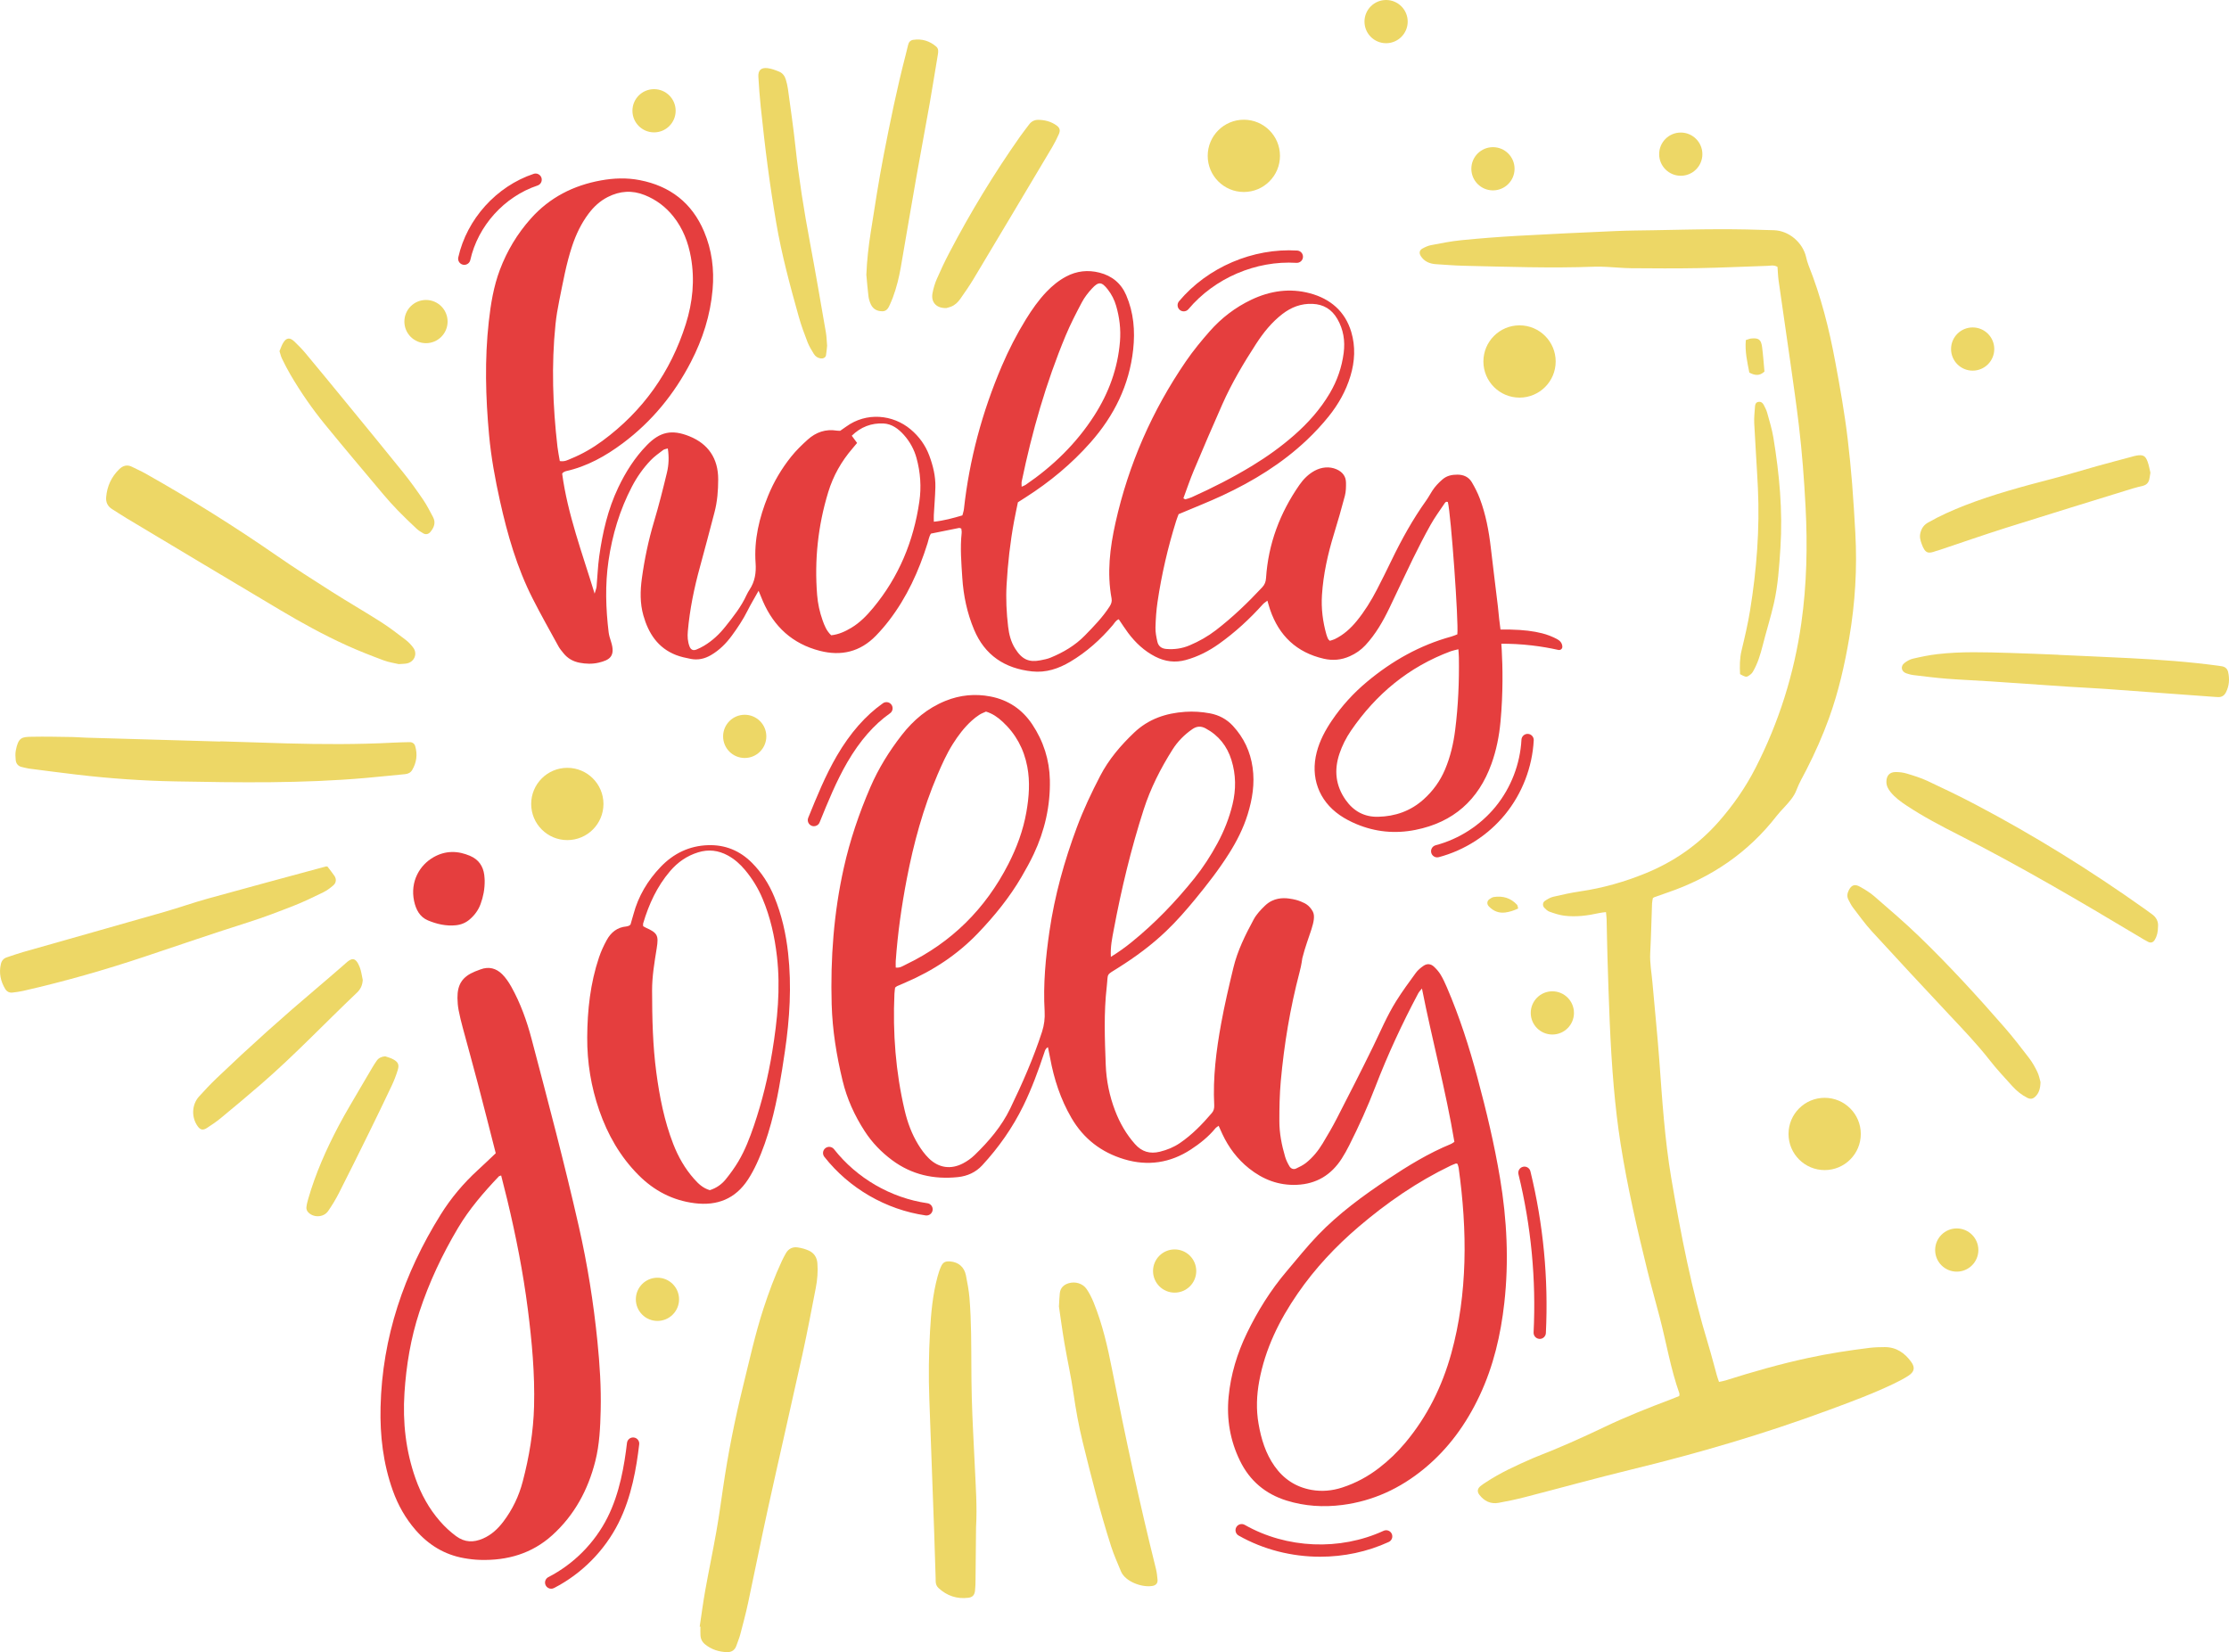 <svg xmlns="http://www.w3.org/2000/svg" width="1080" height="800.56" viewBox="0 0 1080 800.56"><g id="a"/><g id="b"><g id="c"><g id="d"><g><path d="M861.22 129.31c-1.81-1.04-3.37-.54-4.87-.49-11.25.36-22.51.91-33.76 1.11-10.8.2-21.6.11-32.4.03-3.69-.03-7.39-.43-11.08-.6-2.15-.1-4.32-.21-6.47-.13-21.14.79-42.27.04-63.39-.45-4.47-.1-8.93-.49-13.4-.76-3.07-.19-5.71-1.24-7.45-3.95-.88-1.37-.69-2.79.71-3.58 1.32-.74 2.77-1.42 4.25-1.7 4.84-.92 9.69-1.91 14.58-2.39 9.05-.9 18.13-1.61 27.21-2.12 15.86-.89 31.73-1.63 47.6-2.32 6.32-.28 12.65-.3 18.97-.41 10.49-.18 20.98-.46 31.47-.48 8.79-.01 17.59.17 26.37.48 7.27.25 13.91 5.98 15.53 13 .31 1.34.67 2.69 1.18 3.97 6.03 15.1 9.98 30.76 12.94 46.71 2.31 12.43 4.54 24.87 6.03 37.43.85 7.19 1.57 14.41 2.15 21.63.64 7.99 1.11 16 1.56 24 .95 17-.08 33.89-2.93 50.69-2.25 13.25-5.24 26.3-9.8 38.95-3.09 8.56-6.79 16.87-10.93 24.98-1.68 3.28-3.56 6.44-4.87 9.94-1.19 3.19-3.54 5.75-5.84 8.27-1.25 1.36-2.55 2.69-3.68 4.15-13.83 17.85-31.69 29.97-52.96 37.23-2.18.75-4.35 1.53-6.53 2.31-.14.05-.25.18-.57.43-.11.71-.34 1.6-.38 2.5-.3 8.01-.47 16.03-.89 24.04-.25 4.83.66 9.52 1.07 14.28 1.08 12.59 2.42 25.17 3.34 37.77 1.39 19.07 2.6 38.18 5.79 57.04 4.61 27.2 9.89 54.28 17.95 80.73 1.48 4.86 2.72 9.8 4.09 14.7.28 1.02.65 2.01 1.09 3.32 1.15-.26 2.17-.4 3.14-.71 13.23-4.2 26.56-7.99 40.14-10.92 9.8-2.12 19.71-3.64 29.65-4.87 2.44-.3 4.93-.35 7.39-.36 5.58-.02 9.66 2.84 12.79 7.15 1.97 2.72 1.58 4.79-1.26 6.66-2.31 1.52-4.8 2.79-7.29 3.98-10.31 4.92-21.01 8.87-31.71 12.82-31.12 11.5-62.89 20.81-95.12 28.65-17.37 4.23-34.6 9.01-51.91 13.47-4.17 1.07-8.4 1.97-12.64 2.73-3.85.69-6.95-.86-9.29-3.9-1.12-1.45-.98-2.89.39-4.1.8-.71 1.74-1.27 2.63-1.87 7.09-4.72 14.82-8.21 22.59-11.63.56-.25 1.13-.49 1.71-.71 11.21-4.35 22.19-9.24 33.04-14.43 10.57-5.06 21.47-9.36 32.43-13.51 1.41-.53 2.8-1.12 4.06-1.62.04-.64.16-.97.07-1.23-4.24-11.95-6.3-24.46-9.48-36.68-1.98-7.6-4.13-15.17-6.01-22.79-5.02-20.35-9.74-40.78-13-61.5-1.44-9.13-2.49-18.33-3.3-27.54-1.83-20.9-2.4-41.87-3.06-62.83-.19-6.16-.27-12.33-.42-18.5-.03-1.05-.19-2.1-.31-3.41-1.24.17-2.28.23-3.28.46-5.6 1.25-11.27 2-16.99 1.27-2.41-.31-4.78-1.12-7.09-1.93-.96-.33-1.8-1.16-2.54-1.93-.9-.94-.81-2.55.27-3.28 1.25-.84 2.64-1.68 4.08-2.02 4.35-1.02 8.72-1.99 13.14-2.63 10.9-1.59 21.4-4.59 31.56-8.73 13.78-5.62 25.72-13.9 35.57-25.14 6.94-7.92 12.92-16.49 17.72-25.89 11.34-22.16 18.71-45.53 22.21-70.2 2.65-18.72 3.04-37.46 2.06-56.3-.69-13.25-1.69-26.47-3.26-39.64-1.18-9.95-2.62-19.87-4.02-29.79-1.9-13.43-3.89-26.85-5.79-40.28-.3-2.13-.35-4.3-.53-6.62z" fill="#edd766"/><path d="M339.02 788.19c.87-5.79 1.62-11.59 2.65-17.35 1.71-9.55 3.71-19.06 5.4-28.61 1.23-6.98 2.22-14 3.23-21.01 2.43-16.79 5.75-33.4 9.81-49.86 3.06-12.41 5.79-24.91 9.75-37.09 2.58-7.92 5.45-15.72 8.98-23.27.59-1.25 1.23-2.48 1.92-3.69 1.28-2.26 3.32-3.25 5.83-2.85 1.8.28 3.63.77 5.28 1.52 2.57 1.16 3.95 3.28 4.18 6.17.32 4.03-.03 8.03-.79 11.96-2.08 10.74-4.11 21.49-6.46 32.17-5.47 24.83-11.19 49.59-16.65 74.42-3.38 15.35-6.42 30.77-9.71 46.13-1.1 5.12-2.46 10.18-3.79 15.25-.47 1.78-1.24 3.48-1.81 5.24-.72 2.2-2.28 3.29-4.51 3.24-3.95-.09-7.59-1.25-10.7-3.77-1.39-1.12-2.15-2.63-2.24-4.4-.08-1.38-.02-2.77-.02-4.16-.12-.01-.23-.03-.35-.04z" fill="#edd766"/><path d="M106.79 359.22c10.64.33 21.27.69 31.91.99 17.27.47 34.54.56 51.81-.35 2.62-.14 5.24-.19 7.86-.25 1.4-.04 2.43.64 2.81 1.95 1.18 4.05.67 7.94-1.48 11.57-.76 1.28-1.98 1.86-3.46 2-6.29.59-12.58 1.27-18.87 1.82-30.78 2.72-61.64 2.25-92.47 1.68-15.87-.29-31.73-1.41-47.52-3.26-7.8-.92-15.6-1.94-23.39-2.95-1.06-.14-2.1-.5-3.15-.69-1.92-.36-3.03-1.55-3.23-3.42-.15-1.51-.24-3.09.03-4.57 1.21-6.54 3.08-6.64 7.58-6.73 6.63-.14 13.26.03 19.89.12 2.16.03 4.31.25 6.47.31 21.74.64 43.47 1.26 65.21 1.88v-.09z" fill="#edd766"/><path d="M193.23 321.81c-2.01-.48-4.79-.87-7.36-1.83-6.06-2.27-12.1-4.61-17.98-7.29-11.1-5.04-21.77-10.93-32.24-17.15-24.78-14.74-49.51-29.56-74.24-44.37-2.38-1.42-4.68-2.99-7.04-4.44-2.2-1.35-3.14-3.31-2.93-5.85.44-5.28 2.53-9.81 6.32-13.51 1.81-1.77 3.89-2.39 6.31-1.12 2.05 1.07 4.19 1.96 6.2 3.09 21.92 12.33 43.21 25.66 63.9 39.97 8.74 6.05 17.72 11.78 26.7 17.48 7.81 4.96 15.83 9.58 23.63 14.55 4.15 2.65 8.08 5.66 11.99 8.66 1.45 1.11 2.78 2.49 3.83 3.97 2.05 2.9.39 6.75-3.12 7.49-1.05.22-2.14.19-3.97.34z" fill="#edd766"/><path d="M472.92 739.89c-.08 8.48-.15 16.96-.25 25.44-.02 1.85-.04 3.71-.26 5.54-.25 2.05-1.21 3.1-3.23 3.35-5.52.69-10.35-.95-14.43-4.7-.94-.86-1.39-2.02-1.39-3.32.0-.62-.01-1.23-.03-1.85-.24-7.7-.46-15.41-.74-23.11-.76-21.11-1.53-42.22-2.31-63.33-.41-10.95-.27-21.9.34-32.83.49-8.93 1.3-17.84 3.66-26.52.44-1.63.96-3.26 1.65-4.8.96-2.14 2.09-2.69 4.42-2.52 4.04.3 6.87 2.7 7.67 6.77.71 3.62 1.42 7.28 1.72 10.95.46 5.68.68 11.39.78 17.09.18 10.48.05 20.98.34 31.46.3 10.94.95 21.87 1.45 32.8.45 9.86 1.18 19.71.62 29.58z" fill="#edd766"/><path d="M513.08 633.08c.17-2.78.21-4.63.42-6.46.3-2.59 1.9-4.11 4.33-4.83 3.16-.93 6.77.09 8.65 2.82 1.38 2.01 2.49 4.25 3.41 6.51 4.31 10.6 6.83 21.72 9.02 32.9 6.32 32.18 13.2 64.23 21.14 96.06.44 1.78.68 3.64.81 5.47.11 1.64-.78 2.6-2.35 2.91-4.89.95-13.3-1.93-15.4-7.09-1.63-3.98-3.42-7.92-4.73-12.01-5.36-16.72-9.64-33.74-13.83-50.78-1.91-7.79-3.3-15.64-4.45-23.58-1.16-8.07-2.97-16.04-4.34-24.08-1.06-6.22-1.89-12.47-2.68-17.83z" fill="#edd766"/><path d="M158.67 419.91c1.18 1.56 2.33 2.98 3.36 4.49 1.04 1.53.92 3.35-.52 4.6-1.5 1.3-3.14 2.53-4.91 3.39-4.7 2.3-9.43 4.59-14.29 6.5-7.31 2.87-14.66 5.68-22.14 8.05-16.74 5.31-33.34 11.01-49.99 16.58-19.43 6.5-39.13 12.12-59.12 16.66-1.65.37-3.34.58-5.02.78-1.52.18-2.75-.48-3.52-1.76-2.23-3.7-3.08-7.68-2.12-11.97.36-1.63 1.25-2.8 2.87-3.33 2.63-.87 5.24-1.81 7.91-2.57 22.81-6.49 45.64-12.92 68.44-19.45 7.1-2.04 14.08-4.52 21.2-6.49 18.99-5.27 38.03-10.37 57.04-15.53.14-.04.3.01.82.04z" fill="#edd766"/><path d="M997.34 317.32c11.56.53 23.11 1.01 34.67 1.6 14.33.72 28.63 1.75 42.85 3.67.61.08 1.22.17 1.83.29 1.51.29 2.53 1.23 2.87 2.69.79 3.4.57 6.74-1.04 9.91-.76 1.49-1.97 2.35-3.7 2.31-.62-.01-1.23-.06-1.85-.11-17.69-1.29-35.37-2.61-53.06-3.88-5.85-.42-11.7-.65-17.55-1.04-12.62-.84-25.23-1.76-37.85-2.59-7.08-.47-14.17-.74-21.25-1.29-5.37-.42-10.73-1.11-16.08-1.75-1.21-.14-2.42-.48-3.58-.88-2.4-.85-2.88-3.43-.84-5 1.19-.92 2.62-1.75 4.07-2.08 3.89-.9 7.83-1.73 11.79-2.19 11.68-1.37 23.41-.93 35.13-.6 7.86.22 15.72.59 23.58.89v.07z" fill="#edd766"/><path d="M1045.61 448.86c0 2.59-.44 4.68-1.6 6.57-.75 1.23-1.87 1.62-3.16.97-1.51-.76-2.95-1.66-4.41-2.53-28.67-17.16-57.47-34.09-87.28-49.24-8.65-4.39-17.25-8.89-25.35-14.26-2.83-1.88-5.58-3.85-7.74-6.52-1.19-1.47-2.07-3.04-2.07-5.01.0-2.94 1.51-4.72 4.45-4.74 1.82-.01 3.72.22 5.46.75 3.38 1.02 6.8 2.07 9.99 3.56 7.8 3.65 15.58 7.39 23.2 11.4 28.53 15.01 55.84 31.99 82.11 50.66 1.13.8 2.22 1.66 3.36 2.44 2.23 1.54 3.23 3.65 3.05 5.95z" fill="#edd766"/><path d="M419.77 133.08c.27-6.98 1.07-13.88 2.15-20.73 1.94-12.33 3.82-24.68 6.19-36.93 3.17-16.33 6.5-32.64 10.69-48.76.43-1.64.84-3.28 1.21-4.94.31-1.37 1.18-2.23 2.48-2.42 4.2-.61 7.95.52 11.14 3.29 1.18 1.03 1.02 2.43.78 3.87-1.35 7.9-2.57 15.82-3.96 23.71-2.12 11.99-4.4 23.95-6.51 35.94-2.54 14.42-4.97 28.85-7.46 43.28-.87 5.02-2.08 9.96-3.86 14.74-.43 1.15-.93 2.28-1.42 3.41-.7 1.59-1.51 3.22-3.5 3.28-2.47.07-4.57-.9-5.7-3.22-.59-1.23-1.03-2.6-1.2-3.95-.44-3.51-.7-7.04-1.04-10.57z" fill="#edd766"/><path d="M988.67 524.27c-.08 3.3-.77 5.45-2.57 7.15-1.17 1.1-2.31 1.29-3.8.55-2.8-1.4-5.19-3.36-7.27-5.65-3.72-4.12-7.54-8.18-10.95-12.55-6.19-7.92-13.13-15.14-19.99-22.45-12.44-13.28-24.85-26.6-37.14-40.03-3.32-3.63-6.19-7.67-9.19-11.58-.84-1.09-1.41-2.38-2.08-3.59-.9-1.64-.68-3.26.16-4.86 1.28-2.42 2.82-3.01 5.33-1.6 2.41 1.35 4.84 2.8 6.91 4.6 7.33 6.37 14.74 12.68 21.72 19.43 14.54 14.05 28.2 28.95 41.47 44.19 4.15 4.77 8.02 9.78 11.86 14.8 1.58 2.07 2.89 4.38 4.01 6.73.85 1.77 1.19 3.78 1.52 4.87z" fill="#edd766"/><path d="M400.76 167.49c-.12 1.05-.23 2.9-.55 4.7-.19 1.09-1.39 1.64-2.52 1.5-1.49-.19-2.63-1-3.37-2.2-1.12-1.83-2.27-3.69-3.04-5.67-1.55-4.02-3.06-8.07-4.22-12.21-4.24-15.11-8.35-30.27-10.98-45.77-1.55-9.1-2.93-18.24-4.14-27.39-1.28-9.61-2.33-19.25-3.37-28.9-.51-4.74-.82-9.51-1.12-14.27-.2-3.17 1.27-4.64 4.47-4.25 1.94.24 3.86.97 5.68 1.73 1.62.68 2.65 2.11 3.15 3.8.43 1.47.81 2.98 1.02 4.5 1.26 9.3 2.63 18.59 3.63 27.93 1.67 15.62 4.16 31.11 7.05 46.55 2.72 14.52 5.2 29.09 7.73 43.64.32 1.81.34 3.68.57 6.31z" fill="#edd766"/><path d="M1041.92 229.01c-.22 1.39-.33 2.3-.53 3.2-.37 1.64-1.35 2.74-3.01 3.17-1.64.43-3.3.78-4.92 1.28-20.45 6.32-40.92 12.59-61.33 19.04-11.01 3.48-21.92 7.3-32.87 10.96-.44.15-.9.22-1.33.38-3.64 1.35-5.16 1.2-6.85-3.51-.63-1.74-1.1-3.37-.59-5.36.59-2.29 1.71-3.83 3.71-4.97 5.77-3.29 11.82-5.98 18-8.38 13.81-5.37 28.1-9.17 42.41-12.9 7.15-1.86 14.21-4.05 21.33-6.03 5.64-1.57 11.3-3.05 16.95-4.57.74-.2 1.48-.43 2.24-.56 3.14-.53 4.35.01 5.41 2.88.69 1.85 1 3.85 1.38 5.38z" fill="#edd766"/><path d="M175.76 474.81c-.14 2.52-.99 4.47-2.83 6.21-15.43 14.64-30.05 30.11-46.13 44.06-6.52 5.66-13.14 11.19-19.79 16.68-2.13 1.76-4.44 3.33-6.77 4.83-1.9 1.22-3.15.91-4.38-.74-3.17-4.28-3.02-10.51.52-14.46 2.78-3.09 5.65-6.12 8.65-9 15.93-15.24 32.33-29.96 49.18-44.17 3.89-3.28 7.71-6.63 11.57-9.95.58-.5 1.16-1.01 1.73-1.53 2.7-2.47 4.69-3.32 6.75 1.81.79 1.96 1.01 4.15 1.49 6.24z" fill="#edd766"/><path d="M458.49 149.27c-4.74.16-7.46-2.78-6.69-7.09.43-2.4 1.16-4.81 2.13-7.05 1.84-4.24 3.82-8.42 5.96-12.52 10.22-19.57 21.66-38.39 34.36-56.45 1.42-2.02 2.96-3.94 4.43-5.92 1.1-1.48 2.61-2.18 4.39-2.17 3.15.02 6.11.8 8.72 2.62 1.73 1.21 2.1 2.41 1.21 4.4-.95 2.1-1.98 4.19-3.16 6.17-12.69 21.33-25.39 42.65-38.15 63.94-1.98 3.3-4.19 6.46-6.4 9.62-1.15 1.65-2.61 3.06-4.55 3.8-.85.32-1.76.52-2.24.66z" fill="#edd766"/><path d="M135.43 170.12c.61-1.39 1.06-2.88 1.86-4.14 1.5-2.38 3.18-2.55 5.3-.53 1.9 1.8 3.74 3.68 5.42 5.69 6.51 7.81 12.97 15.67 19.41 23.54 9.37 11.45 18.78 22.87 28.05 34.4 3.38 4.2 6.51 8.6 9.55 13.05 1.81 2.66 3.27 5.57 4.79 8.42 1.44 2.7.5 5.08-1.3 7.23-.87 1.05-2.15 1.36-3.33.71-1.2-.67-2.4-1.43-3.4-2.36-3.04-2.84-6.04-5.72-8.94-8.7-2.47-2.54-4.85-5.18-7.13-7.89-9.42-11.21-18.87-22.39-28.13-33.72-6.25-7.64-11.87-15.75-16.86-24.28-1.48-2.52-2.8-5.14-4.09-7.76-.53-1.08-.78-2.3-1.22-3.64z" fill="#edd766"/><path d="M843.1 326.67c-.18-3.79-.21-7.57.71-11.4 1.55-6.43 3.07-12.9 4.13-19.43 3.19-19.67 4.74-39.47 3.8-59.41-.5-10.47-1.27-20.92-1.78-31.39-.13-2.75.2-5.52.4-8.28.07-.95.48-1.81 1.58-2.01 1.24-.22 2.1.39 2.62 1.44.62 1.24 1.31 2.48 1.67 3.8 1.1 4 2.35 8 3.02 12.09 2.9 17.68 4.57 35.44 3.4 53.4-.59 9.09-1.16 18.17-3.2 27.05-1.55 6.75-3.65 13.37-5.35 20.09-1.14 4.5-2.46 8.92-4.82 12.93-.51.86-1.43 1.58-2.32 2.09-.95.54-1.67.23-3.86-.97z" fill="#edd766"/><path d="M186.58 511.83c1.28.46 2.64.77 3.82 1.41 2.53 1.37 3.13 2.63 2.3 5.31-.77 2.5-1.71 4.96-2.82 7.33-3.62 7.67-7.31 15.3-11.05 22.9-4.83 9.82-9.68 19.63-14.64 29.38-1.53 3.01-3.3 5.93-5.23 8.71-2.27 3.25-7.51 3.28-9.92.2-.42-.54-.65-1.44-.57-2.13.15-1.37.5-2.72.88-4.05 3.56-12.34 8.76-24.03 14.73-35.36 3.3-6.27 7.01-12.32 10.56-18.46 1.93-3.33 3.89-6.65 5.86-9.96.63-1.06 1.3-2.09 2-3.1.96-1.38 2.31-1.99 4.08-2.16z" fill="#edd766"/><path d="M845.89 164.79c1.15-.35 1.85-.69 2.58-.76 3.61-.36 4.8.46 5.29 4.05.53 3.94.78 7.92 1.16 11.96-2.3 2.19-4.63 1.96-7.33.5-.97-5.05-2.19-10.09-1.7-15.74z" fill="#edd766"/><path d="M735.58 440.22c-2.11 1.02-4.14 1.66-6.25 1.94-3.11.41-5.75-.68-7.91-2.91-1.13-1.16-1-2.7.28-3.57.63-.43 1.33-.9 2.05-1.01 4.39-.68 8.23.44 11.29 3.75.35.38.34 1.09.54 1.8z" fill="#edd766"/></g><g><path d="M465.78 256.13c-.5-.15-.81-.36-1.07-.31-4.52.89-9.03 1.81-13.64 2.75-.95 1.41-1.17 3.12-1.67 4.71-4.23 13.49-10.02 26.2-18.69 37.46-1.97 2.56-4.1 5.03-6.35 7.34-7.59 7.78-16.77 9.96-27.16 7.28-13.17-3.39-22.17-11.63-27.54-23.99-.66-1.51-1.26-3.05-2.11-5.11-1.96 3.52-3.79 6.53-5.36 9.67-2.15 4.3-4.8 8.26-7.63 12.12-2.76 3.76-6.01 7.01-10.08 9.39-3.06 1.79-6.31 2.52-9.77 1.84-2.41-.47-4.86-.99-7.14-1.87-8.83-3.43-13.4-10.54-15.85-19.22-1.66-5.88-1.54-11.95-.72-17.92 1.27-9.32 3.2-18.51 5.9-27.55 2.34-7.82 4.33-15.75 6.24-23.68.9-3.72 1.07-7.58.43-11.74-.88.28-1.69.34-2.24.75-2.07 1.58-4.25 3.1-6.04 4.97-3.64 3.8-6.66 8.09-9.1 12.77-5.91 11.32-9.52 23.35-11.36 35.98-1.68 11.55-1.32 23.06.07 34.59.18 1.51.66 3 1.13 4.46 2.33 7.21-.65 9.04-6.01 10.29-3.03.71-6.13.62-9.19.03-3.14-.61-5.79-2.08-7.8-4.6-.86-1.08-1.79-2.15-2.45-3.36-4.22-7.7-8.55-15.36-12.52-23.19-7.59-14.95-12.19-30.94-15.81-47.23-2.34-10.54-4.29-21.16-5.28-31.92-1.69-18.31-2.18-36.65-.15-54.96.95-8.58 2.34-17.11 5.42-25.25 3.48-9.18 8.45-17.44 15.01-24.78 9.11-10.19 20.57-16 33.88-18.42 6.28-1.14 12.56-1.36 18.85-.14 14.71 2.86 25.26 11 31.13 24.84 3.81 8.96 5 18.37 4.17 28.08-1.07 12.48-4.8 24.15-10.53 35.21-8.07 15.57-18.92 28.85-33.01 39.37-8.34 6.23-17.32 11.25-27.62 13.54-.43.1-.83.38-1.23.6-.12.07-.2.22-.51.6 2.64 19.57 9.63 38.18 15.73 58.12.51-1.79.86-2.57.94-3.37.45-4.91.61-9.86 1.29-14.73 1.61-11.49 4.18-22.73 9.21-33.29 3.61-7.58 8.04-14.58 13.93-20.6 6.36-6.5 12.11-7.67 20.57-4.25 9.13 3.68 13.94 10.77 13.93 20.85.0 5.4-.42 10.79-1.81 16.05-2.32 8.79-4.59 17.59-7.01 26.35-2.84 10.28-4.97 20.67-5.9 31.3-.22 2.5-.07 4.94.83 7.28.62 1.61 1.75 2.14 3.31 1.52 1.28-.52 2.53-1.14 3.72-1.85 4.02-2.4 7.39-5.57 10.29-9.21 3.86-4.85 7.74-9.7 10.33-15.42.41-.9.92-1.75 1.46-2.58 2.56-3.92 3.24-8.1 2.9-12.87-.81-11.27 1.8-22.08 6.01-32.46 2.79-6.88 6.58-13.28 11.22-19.08 2.39-2.99 5.18-5.7 8.03-8.27 3.97-3.57 8.67-5.23 14.09-4.35.45.07.92.05 1.62.09.86-.6 1.88-1.27 2.86-1.99 9.84-7.2 22.69-5.94 31.29 1.29 4.09 3.44 7.16 7.66 9.03 12.67 1.84 4.94 3.09 10.05 2.96 15.35-.11 4.46-.51 8.91-.75 13.37-.06 1.04.0 2.08.0 3.36 4.85-.5 9.25-1.72 13.84-3.07.25-1.02.63-2.02.74-3.05 2.64-24.03 8.86-47.1 18.35-69.31 3.34-7.81 7.21-15.39 11.67-22.61 2.95-4.77 6.15-9.36 10.04-13.42 2.79-2.91 5.89-5.44 9.46-7.34 5.14-2.74 10.58-3.31 16.16-1.89 6.02 1.53 10.46 5.12 12.95 10.92 3.63 8.44 4.36 17.28 3.38 26.31-1.88 17.31-9.25 32.14-20.68 45.07-9.15 10.35-19.7 19.09-31.33 26.52-1.17.75-2.34 1.49-3.85 2.46-.59 2.9-1.27 6.05-1.86 9.21-1.88 10.17-3.03 20.43-3.62 30.75-.39 6.79-.05 13.57.75 20.32.44 3.69 1.33 7.29 3.33 10.5 3.42 5.5 6.85 6.86 12.36 5.78 1.66-.33 3.35-.65 4.9-1.29 6.18-2.55 11.86-5.88 16.59-10.72 4.31-4.42 8.62-8.83 11.98-14.06.78-1.22 1.24-2.36.96-3.88-2.29-12.38-.8-24.59 1.9-36.7 6.33-28.31 17.79-54.43 34.2-78.34 3.48-5.07 7.42-9.86 11.49-14.48 5.66-6.42 12.39-11.57 20.16-15.26 9.09-4.32 18.62-5.71 28.37-3.1 9.85 2.64 17.02 8.7 20.01 18.71 2.12 7.1 1.74 14.33-.41 21.44-2.17 7.19-5.82 13.63-10.47 19.43-3.27 4.08-6.87 7.94-10.66 11.53-12 11.35-25.91 19.88-40.8 26.83-6.83 3.19-13.88 5.93-21.31 9.08-.28.77-.8 2.04-1.21 3.34-4.01 12.82-7.03 25.88-9 39.16-.61 4.11-.89 8.28-1 12.44-.06 2.27.41 4.6.91 6.84.48 2.17 2 3.35 4.3 3.54 3.92.33 7.69-.21 11.31-1.74 4.57-1.93 8.86-4.35 12.79-7.38 8.09-6.23 15.42-13.28 22.38-20.73 1.23-1.31 1.76-2.68 1.88-4.51 1.08-16.56 6.72-31.53 16.16-45.11 1.97-2.83 4.35-5.23 7.4-6.89 3.27-1.78 7.18-2.2 10.59-.7 2.79 1.22 4.54 3.31 4.59 6.41.03 2.14.0 4.36-.53 6.41-1.64 6.26-3.45 12.48-5.34 18.66-2.94 9.61-5.12 19.35-5.77 29.42-.42 6.55.38 12.92 2.16 19.2.21.74.51 1.45.83 2.15.12.26.41.44.82.85.72-.24 1.6-.43 2.39-.81 4.24-2.06 7.66-5.14 10.62-8.76 3.82-4.68 6.99-9.79 9.76-15.14 2.49-4.79 4.87-9.63 7.22-14.48 4.84-10.01 10.22-19.71 16.69-28.77 1.07-1.5 1.94-3.15 2.94-4.7 1.34-2.09 3.02-3.84 4.9-5.49 2.16-1.89 4.6-2.35 7.28-2.36 3.01.0 5.5 1.12 7.02 3.71 1.47 2.51 2.82 5.14 3.84 7.86 2.9 7.69 4.4 15.71 5.34 23.85 1.1 9.49 2.29 18.97 3.43 28.46.07.59.26 2.89.61 5.98.26 2.29.5 4.12.65 5.2 1.06-.02 2.63-.04 4.54.0 6.97.17 11.36.76 15.58 1.81 2.51.63 4.99 1.6 7.28 2.81 1.49.79 2.52 2 2.57 3.73.03 1.01-.96 1.75-1.94 1.53-3.86-.87-8.15-1.63-12.83-2.18-5.4-.63-10.37-.84-14.79-.83.05.75.13 1.86.2 3.2.43 7.6.71 20.59-.61 34.66-.65 6.92-2 13.74-4.36 20.3-6.3 17.54-18.44 28.38-36.85 32.05-9.82 1.95-19.35 1.05-28.56-2.8-2.82-1.18-5.61-2.62-8.12-4.36-10.22-7.09-14.27-18.41-11.16-30.46 1.44-5.61 4.13-10.62 7.34-15.37 4.78-7.07 10.49-13.33 17.04-18.79 12.1-10.1 25.56-17.71 40.85-21.9 1.02-.28 1.99-.73 2.91-1.08.66-6.14-3.08-58.02-4.59-64.09-.99-.48-1.4.36-1.78.92-2.24 3.32-4.61 6.58-6.57 10.06-3.01 5.37-5.83 10.86-8.54 16.4-3.87 7.89-7.54 15.87-11.35 23.79-3.15 6.55-6.73 12.83-11.73 18.21-2.14 2.3-4.62 4.01-7.49 5.3-4.11 1.86-8.34 2.22-12.66 1.23-13.14-3.02-21.69-11.12-26.02-23.79-.45-1.3-.79-2.64-1.3-4.34-.88.69-1.62 1.11-2.17 1.72-6.42 7.14-13.43 13.6-21.26 19.18-4.94 3.52-10.24 6.24-16.12 7.85-5.18 1.42-10.06.77-14.79-1.65-5.34-2.73-9.57-6.72-13.13-11.46-1.56-2.08-2.95-4.28-4.55-6.63-1.48.55-2.06 1.86-2.9 2.85-5.94 6.98-12.68 13.03-20.59 17.72-5.7 3.38-11.77 5.42-18.5 4.7-13.19-1.42-22.89-7.78-28.11-20.23-3.37-8.03-5.15-16.45-5.71-25.14-.46-7.23-1.09-14.46-.31-21.71.08-.73-.11-1.48-.17-2.15zm-194.54-32.72c2.39.4 3.89-.54 5.41-1.16 5.45-2.22 10.52-5.15 15.25-8.63 19.62-14.45 33.06-33.38 40.38-56.56 3.33-10.55 4.44-21.39 2.48-32.4-1.29-7.24-3.86-13.93-8.48-19.74-3.72-4.68-8.33-8.16-13.9-10.39-6.11-2.45-12.02-2.04-17.85.91-3.8 1.92-6.82 4.72-9.35 8.09-3.55 4.73-6.06 9.99-7.93 15.58-2.92 8.7-4.48 17.73-6.31 26.69-.77 3.76-1.39 7.54-1.79 11.35-2.04 19.82-1.32 39.6.95 59.35.26 2.28.74 4.53 1.14 6.92zm144.03-8.76c-.81.97-1.48 1.8-2.18 2.61-5.41 6.27-9.39 13.3-11.81 21.26-4.96 16.27-6.72 32.88-5.36 49.81.33 4.15 1.23 8.24 2.62 12.18.92 2.6 1.92 5.19 4.2 7.32 3.55-.37 6.73-1.82 9.78-3.65 4.16-2.5 7.48-5.93 10.54-9.62 12.44-15 19.6-32.32 22.38-51.49 1.03-7.07.54-14.15-1.36-21.09-1.16-4.25-3.24-8-6.15-11.26-2.64-2.95-5.83-5.32-9.85-5.52-5.89-.29-11.07 1.71-15.38 5.94.95 1.29 1.75 2.36 2.6 3.52zm158.11 26.8c.69.39.84.54.93.51 1.02-.31 2.07-.56 3.04-.99 10.13-4.55 20.01-9.58 29.5-15.36 7.12-4.34 13.88-9.18 20.16-14.69 6.77-5.93 12.69-12.57 17.29-20.35 3.58-6.06 5.83-12.57 6.74-19.52.76-5.81-.1-11.38-3.07-16.51-2.67-4.63-6.65-7.09-12.06-7.3-5.51-.22-10.27 1.62-14.57 4.93-5.2 4.01-9.23 9.05-12.77 14.51-6.04 9.32-11.71 18.86-16.23 29.02-4.76 10.7-9.36 21.46-13.9 32.25-1.85 4.39-3.36 8.92-5.07 13.51zm133.24 73.16c-1.37.35-2.56.55-3.67.96-20.34 7.56-36.22 20.73-48.39 38.52-2.35 3.44-4.23 7.16-5.57 11.13-2.68 7.98-1.87 15.48 3.03 22.43 3.83 5.43 9.05 8.29 15.73 8.13 8.29-.19 15.71-2.79 21.97-8.39 4.55-4.07 8.05-8.9 10.43-14.53 2.6-6.15 4.09-12.59 4.92-19.19 1.47-11.64 1.97-23.34 1.79-35.07-.02-1.22-.14-2.43-.24-4.01zm-211.6-78.77c.81-.37 1.39-.54 1.87-.87 13.27-9.05 24.61-20.05 33.31-33.61 7.01-10.93 11.39-22.84 12.45-35.88.48-5.92-.22-11.69-1.88-17.36-.83-2.83-2.16-5.45-3.97-7.79-2.96-3.82-4.49-4.02-7.7-.54-1.87 2.02-3.62 4.26-4.9 6.68-2.82 5.3-5.57 10.66-7.88 16.19-9.51 22.83-16.27 46.51-21.29 70.69-.14.7-.02 1.45-.02 2.48z" fill="#e53e3e"/><path d="M240.21 558.86c-2.94-11.49-5.72-22.55-8.62-33.57-2.38-9.09-4.92-18.14-7.35-27.21-.76-2.83-1.48-5.67-2.02-8.54-.37-1.96-.55-3.98-.57-5.97-.05-6.66 2.45-10.34 8.54-12.84.85-.35 1.73-.65 2.59-.98 4.06-1.54 7.67-.57 10.6 2.38 1.71 1.72 3.12 3.82 4.32 5.95 4.47 7.98 7.54 16.55 9.86 25.35 7.97 30.24 15.99 60.46 22.91 90.96 4.17 18.35 7.12 36.9 9 55.63 1.11 11.06 1.84 22.12 1.58 33.23-.2 8.33-.56 16.69-2.61 24.78-3.51 13.89-10.09 26.14-20.82 35.85-9.9 8.96-21.82 12.37-34.95 11.99-2.61-.08-5.23-.38-7.81-.84-9.49-1.67-17.22-6.42-23.51-13.66-4.91-5.66-8.51-12.06-11.03-19.11-4.67-13.1-6.26-26.64-5.93-40.48.82-33.87 11.34-64.72 29.15-93.27 5-8.01 11.06-15.2 18.04-21.58 2.83-2.59 5.6-5.26 8.6-8.1zm2.61 10.72c-.84.32-1.02.33-1.11.43-7.32 7.73-14.29 15.76-19.75 24.95-7.66 12.88-14.03 26.37-18.72 40.63-4.22 12.81-6.41 26.01-7.27 39.42-.91 14.13.62 27.99 5.36 41.42 2.7 7.64 6.53 14.61 11.87 20.72 2.34 2.68 4.91 5.08 7.78 7.2 4.17 3.08 8.44 3.18 13.06 1.16 4.1-1.79 7.19-4.7 9.83-8.18 4.43-5.84 7.55-12.35 9.4-19.43 3.14-11.95 5.17-24.07 5.5-36.46.41-15.76-1.04-31.4-3.02-47-2.28-17.89-5.77-35.56-9.98-53.1-.93-3.86-1.93-7.7-2.95-11.77z" fill="#e53e3e"/><path d="M234.84 426.63c.05 4.31-.71 7.91-1.98 11.41-1.08 2.96-2.89 5.42-5.27 7.46-1.92 1.65-4.15 2.58-6.69 2.84-4.73.49-9.23-.55-13.51-2.33-4.05-1.68-5.89-5.34-6.75-9.38-2.01-9.5 2.73-17.49 9.47-21.29 5.76-3.26 11.76-3.19 17.76-.57 4.02 1.75 6.21 4.9 6.77 9.21.14 1.07.16 2.15.2 2.66z" fill="#e53e3e"/></g><g><path d="M704.69 553.33c-4.17-24.98-10.76-49.23-15.72-74.34-.76.97-1.4 1.58-1.79 2.32-7.82 14.71-14.83 29.81-20.81 45.36-3.71 9.65-7.96 19.05-12.62 28.28-1.11 2.2-2.3 4.37-3.63 6.44-5.09 7.93-12.25 12.33-21.81 12.73-8.77.37-16.35-2.57-23.09-7.93-5.65-4.49-9.89-10.13-12.95-16.66-.57-1.22-1.12-2.46-1.82-4.03-.7.55-1.22.82-1.57 1.25-3.37 4.1-7.48 7.37-11.87 10.24-10 6.55-20.9 8.17-32.31 4.73-11.05-3.32-19.65-9.87-25.57-20.03-5.28-9.08-8.44-18.8-10.32-29.02-.31-1.66-.66-3.3-1.05-5.25-1.26.67-1.45 1.69-1.75 2.59-2.92 8.78-6.1 17.46-10.17 25.79-5.19 10.61-11.9 20.16-19.89 28.83-3.18 3.45-7.24 5.27-11.81 5.75-11.62 1.21-22.37-1.13-31.9-8.22-5.25-3.91-9.7-8.51-13.27-14.03-4.91-7.58-8.57-15.61-10.7-24.43-2.94-12.18-4.94-24.44-5.3-37-.63-22.3 1.01-44.37 5.87-66.16 2.99-13.43 7.4-26.4 12.85-39.03 3.93-9.11 9.13-17.48 15.21-25.3 5.69-7.32 12.56-13.11 21.25-16.61 7.07-2.85 14.36-3.54 21.79-2.1 8.58 1.66 15.37 6.23 20.22 13.51 5.43 8.16 8.33 17.2 8.53 26.98.25 12.53-2.48 24.5-7.8 35.83-1.77 3.76-3.79 7.41-5.89 11-5.86 10.05-13.16 19.03-21.17 27.39-9.93 10.37-21.75 18.14-34.94 23.8-1.42.61-2.84 1.21-4.24 1.84-.27.12-.48.36-.95.71-.09.85-.27 1.9-.32 2.96-.86 19.05.59 37.89 4.95 56.49 1.38 5.9 3.46 11.53 6.63 16.69 1.44 2.34 3.11 4.64 5.06 6.56 4.76 4.69 10.66 5.55 16.56 2.48 2.02-1.05 3.97-2.43 5.61-4.01 6.9-6.67 13.08-13.87 17.32-22.65 5.84-12.09 11.24-24.34 15.38-37.12 1.06-3.27 1.46-6.54 1.26-10-.75-12.98.46-25.83 2.34-38.7 2.53-17.34 7.19-34.05 13.29-50.41 3.18-8.53 7.07-16.76 11.26-24.83 4.17-8.03 9.94-14.81 16.47-21.02 6.95-6.62 15.39-9.44 24.73-10.08 4.02-.27 8.01-.01 11.98.73 4.38.82 8.14 2.8 11.17 6.09 5.28 5.72 8.44 12.44 9.53 20.16 1.11 7.81-.11 15.36-2.42 22.8-2.08 6.67-5.21 12.85-8.92 18.74-4.94 7.85-10.62 15.15-16.5 22.3-4.41 5.36-8.97 10.58-14 15.39-7.05 6.76-14.84 12.5-23.09 17.7-6.42 4.05-4.95 2.35-5.75 9.33-1.45 12.62-.96 25.26-.48 37.89.29 7.58 1.8 15 4.52 22.11 2.27 5.95 5.38 11.39 9.64 16.2 3.33 3.76 7.26 4.89 12.06 3.71 3.49-.86 6.72-2.16 9.7-4.19 5.92-4.04 10.84-9.12 15.46-14.53.96-1.13 1.25-2.33 1.18-3.82-.69-13.33.97-26.49 3.35-39.55 1.66-9.09 3.77-18.1 5.94-27.08 2-8.3 5.79-15.92 9.83-23.38 1.36-2.52 3.45-4.74 5.55-6.74 1.03-.98 2.12-1.73 3.27-2.28 4-1.93 8.02-1.2 10.14-.81.81.15 2.26.47 3.96 1.17 1.2.5 2.35.98 3.52 2 0 0 1.32 1.15 2.19 2.79 2.2 4.17-2.36 11.76-5.06 22.63-.14.57-.27 2.72-1.34 6.79-4.56 17.34-7.48 34.94-9.1 52.79-.58 6.47-.7 12.92-.69 19.4.0 5.92 1.15 11.65 2.8 17.28.47 1.6 1.24 3.16 2.1 4.6.68 1.12 1.93 1.69 3.22 1.08 1.65-.78 3.35-1.6 4.77-2.72 3.29-2.61 5.93-5.86 8.09-9.44 2.39-3.96 4.73-7.95 6.84-12.06 5.92-11.52 11.82-23.04 17.5-34.67 3.65-7.48 6.87-15.19 11.29-22.25 2.94-4.69 6.23-9.17 9.5-13.65.98-1.34 2.34-2.48 3.71-3.42 1.74-1.2 3.56-1.03 5.09.4 1.22 1.15 2.37 2.45 3.23 3.88 1.19 1.97 2.15 4.09 3.06 6.21 6.11 14.19 10.8 28.85 14.8 43.76 4.31 16.08 8.19 32.27 10.93 48.7 3.35 20.02 4.33 40.16 2.07 60.37-1.74 15.55-5.26 30.67-11.97 44.93-6.46 13.73-15.13 25.75-26.9 35.44-11.59 9.53-24.74 15.64-39.64 17.55-9.09 1.16-18.15.62-27.01-2.14-10.28-3.21-17.81-9.58-22.54-19.24-4.8-9.81-6.56-20.2-5.53-31.02 1.03-10.85 4.16-21.13 8.91-30.94 5.21-10.73 11.47-20.79 19.2-29.89 4.99-5.88 9.8-11.93 15.13-17.48 10.09-10.5 21.8-19.08 33.89-27.13 9.76-6.5 19.75-12.63 30.65-17.1.42-.17.79-.48 1.62-1zm1.49 10.64c-.46-.12-.62-.23-.73-.19-.86.33-1.72.65-2.55 1.04-16.23 7.81-30.92 17.95-44.57 29.6-11.19 9.54-21.19 20.22-29.56 32.36-8.93 12.95-15.76 26.8-18.64 42.42-1.27 6.9-1.54 13.78-.34 20.69 1.27 7.35 3.4 14.38 7.78 20.58 4.4 6.23 10.31 10.1 17.79 11.46 5.09.92 10.12.46 15.06-1.16 6.52-2.13 12.45-5.34 17.86-9.53 4.65-3.6 8.87-7.66 12.64-12.17 10.66-12.75 17.85-27.3 22.26-43.25 4-14.48 5.92-29.29 6.36-44.29.45-15.3-.7-30.5-2.79-45.65-.1-.71-.41-1.4-.57-1.93zm-272.2-95.13c2.11.29 3.53-.8 5.02-1.51 22.01-10.59 38.43-26.9 49.55-48.6 4.1-8 7.19-16.34 8.75-25.21 1.28-7.31 1.85-14.63.44-22.04-1.65-8.63-5.6-15.91-12.05-21.84-2.28-2.1-4.78-3.87-7.96-4.83-1.04.49-2.22.9-3.23 1.56-1.29.83-2.51 1.79-3.65 2.82-3.68 3.34-6.64 7.26-9.27 11.46-2.95 4.72-5.21 9.77-7.39 14.87-6.92 16.22-11.52 33.11-14.84 50.39-2.53 13.17-4.41 26.42-5.35 39.79-.07 1.03.0 2.08.0 3.13zm104.25-5.17c3.96-2.46 7.06-4.71 10.03-7.12 11.31-9.15 21.33-19.59 30.43-30.92 4.25-5.3 7.94-10.99 11.17-16.97 3.24-5.99 5.73-12.27 7.33-18.9 1.74-7.21 1.68-14.37-.52-21.45-2.1-6.76-6.19-11.96-12.5-15.35-2.3-1.24-4.34-1.11-6.47.37-3.86 2.67-7.1 5.95-9.59 9.89-5.78 9.14-10.65 18.74-13.98 29.07-6.14 19.09-10.82 38.55-14.5 58.24-.76 4.05-1.67 8.12-1.39 13.13z" fill="#e53e3e"/><path d="M305.49 448.01c.41-1.41.95-3.15 1.42-4.92 2.35-8.85 6.92-16.47 13.2-23.03 6.22-6.5 13.85-10.22 22.94-10.52 8.3-.27 15.4 2.64 21.26 8.51 4.74 4.76 8.29 10.33 10.85 16.52 3.62 8.75 5.66 17.89 6.7 27.29 1.76 15.91.77 31.7-1.54 47.47-1.72 11.75-3.59 23.46-6.71 34.93-1.83 6.7-4.05 13.27-6.97 19.58-1.23 2.65-2.61 5.25-4.21 7.7-6.12 9.39-14.93 12.86-25.88 11.48-10.67-1.34-19.64-6.06-27.17-13.62-8.88-8.91-14.95-19.56-19.04-31.36-3.96-11.45-5.89-23.26-5.82-35.41.08-13.19 1.49-26.16 5.71-38.71.98-2.9 2.27-5.73 3.75-8.41 2.03-3.68 5.06-6.18 9.47-6.58.45-.04.89-.22 1.33-.37.14-.05.24-.18.7-.55zm38.43 128.7c3.28-1.05 5.79-2.88 7.74-5.29 2.22-2.74 4.31-5.63 6.11-8.66 3.23-5.45 5.5-11.36 7.54-17.35 3.98-11.7 6.89-23.67 8.87-35.85 2.49-15.25 4.06-30.55 2.28-46.03-1.11-9.71-3.21-19.13-7.02-28.15-2.11-5.01-4.92-9.59-8.4-13.76-2.39-2.87-5.13-5.33-8.43-7.12-4.55-2.46-9.27-3.05-14.29-1.51-5.49 1.68-9.95 4.8-13.64 9.12-6.33 7.4-10.29 16.03-13.04 25.28-.12.41-.02.89-.02 1.41.41.23.78.48 1.18.66 5.76 2.57 6.39 3.78 5.41 9.92-1.1 6.85-2.28 13.69-2.26 20.66.03 13.26.3 26.51 2.06 39.68 1.57 11.78 3.85 23.4 8.17 34.55 2.42 6.24 5.67 11.97 10.12 16.98 2.05 2.32 4.26 4.47 7.61 5.45z" fill="#e53e3e"/></g><g><circle cx="602.67" cy="75.52" r="17.51" fill="#edd766"/><circle cx="274.88" cy="389.57" r="17.51" fill="#edd766"/><circle cx="884.09" cy="549.47" r="17.51" fill="#edd766"/><circle cx="736.25" cy="175.16" r="17.51" fill="#edd766"/><circle cx="360.83" cy="356.82" r="10.47" fill="#edd766"/><circle cx="316.9" cy="53.67" r="10.47" fill="#edd766"/><circle cx="318.55" cy="629.6" r="10.47" fill="#edd766"/><circle cx="569.14" cy="615.89" r="10.47" fill="#edd766"/><circle cx="948.09" cy="605.72" r="10.47" fill="#edd766"/><path d="M966.27 169.13c0 5.78-4.69 10.47-10.47 10.47s-10.47-4.69-10.47-10.47 4.69-10.47 10.47-10.47 10.47 4.69 10.47 10.47z" fill="#edd766"/><circle cx="723.37" cy="81.78" r="10.47" fill="#edd766"/><circle cx="814.37" cy="74.7" r="10.47" fill="#edd766"/><path d="M682.06 10.47c0 5.78-4.69 10.47-10.47 10.47s-10.47-4.69-10.47-10.47 4.69-10.47 10.47-10.47 10.47 4.69 10.47 10.47z" fill="#edd766"/><circle cx="206.4" cy="155.82" r="10.47" fill="#edd766"/><circle cx="752.15" cy="490.82" r="10.47" fill="#edd766"/></g><path d="M448.93 588.98c-.14.0-.29.0-.43-.03-19.21-2.78-37.1-13.13-49.09-28.4-1.02-1.3-.79-3.17.5-4.19 1.29-1.02 3.17-.79 4.19.5 11.05 14.07 27.54 23.62 45.25 26.18 1.63.24 2.76 1.75 2.52 3.38-.22 1.48-1.49 2.55-2.95 2.55z" fill="#e53e3e"/><path d="M696.36 415.45c-1.32.0-2.53-.88-2.88-2.22-.42-1.59.53-3.22 2.12-3.65 11.37-3 21.71-9.68 29.12-18.8 7.42-9.12 11.84-20.61 12.46-32.35.09-1.64 1.49-2.9 3.13-2.82 1.64.09 2.91 1.49 2.82 3.13-.69 12.99-5.58 25.7-13.79 35.8-8.2 10.09-19.65 17.48-32.23 20.81-.26.07-.51.1-.76.1z" fill="#e53e3e"/><path d="M573.55 150.87c-.68.0-1.36-.23-1.92-.7-1.26-1.06-1.42-2.94-.36-4.2 13.85-16.47 35.78-25.86 57.26-24.56 1.64.1 2.89 1.52 2.79 3.16s-1.5 2.89-3.16 2.79c-19.63-1.2-39.68 7.4-52.33 22.45-.59.7-1.43 1.06-2.28 1.06z" fill="#e53e3e"/><path d="M224.96 128.33c-.22.0-.43-.02-.65-.07-1.61-.36-2.62-1.95-2.26-3.56 4.15-18.56 18.48-34.44 36.52-40.46 1.56-.52 3.25.32 3.77 1.88s-.32 3.25-1.88 3.77c-16.1 5.37-28.89 19.55-32.59 36.11-.31 1.39-1.54 2.33-2.91 2.33z" fill="#e53e3e"/><path d="M394.37 400.36c-.37.0-.75-.07-1.12-.22-1.53-.62-2.26-2.36-1.64-3.88 4.08-10.06 8.29-20.47 13.91-30.1 6.39-10.95 13.89-19.49 22.28-25.39 1.35-.95 3.21-.62 4.15.73.95 1.35.62 3.21-.73 4.15-7.69 5.4-14.6 13.31-20.56 23.52-5.4 9.26-9.54 19.46-13.54 29.33-.47 1.16-1.59 1.86-2.76 1.86z" fill="#e53e3e"/><path d="M267.06 769.84c-1.08.0-2.13-.59-2.65-1.62-.75-1.46-.18-3.26 1.29-4.01 12.25-6.29 22.41-16.53 28.61-28.82 6.02-11.92 8.23-25.62 9.48-36.22.19-1.63 1.68-2.81 3.31-2.61 1.64.19 2.8 1.68 2.61 3.31-1.31 11.09-3.63 25.45-10.08 38.21-6.77 13.41-17.85 24.57-31.21 31.43-.44.22-.9.33-1.36.33z" fill="#e53e3e"/><path d="M639.66 754.33c-13.76.0-27.53-3.45-39.52-10.26-1.43-.81-1.93-2.63-1.12-4.06.81-1.43 2.63-1.93 4.07-1.12 20.3 11.54 46.08 12.64 67.29 2.88 1.5-.69 3.27-.03 3.95 1.46.69 1.5.03 3.27-1.46 3.95-10.39 4.78-21.8 7.15-33.21 7.15z" fill="#e53e3e"/><path d="M746.04 648.77s-.1.0-.15.0c-1.64-.08-2.91-1.48-2.83-3.12 1.27-25.79-1.2-51.59-7.33-76.67-.39-1.6.59-3.21 2.19-3.6 1.6-.39 3.21.59 3.6 2.19 6.26 25.64 8.78 52.01 7.49 78.38-.08 1.59-1.4 2.84-2.98 2.84z" fill="#e53e3e"/></g></g></g></svg>
